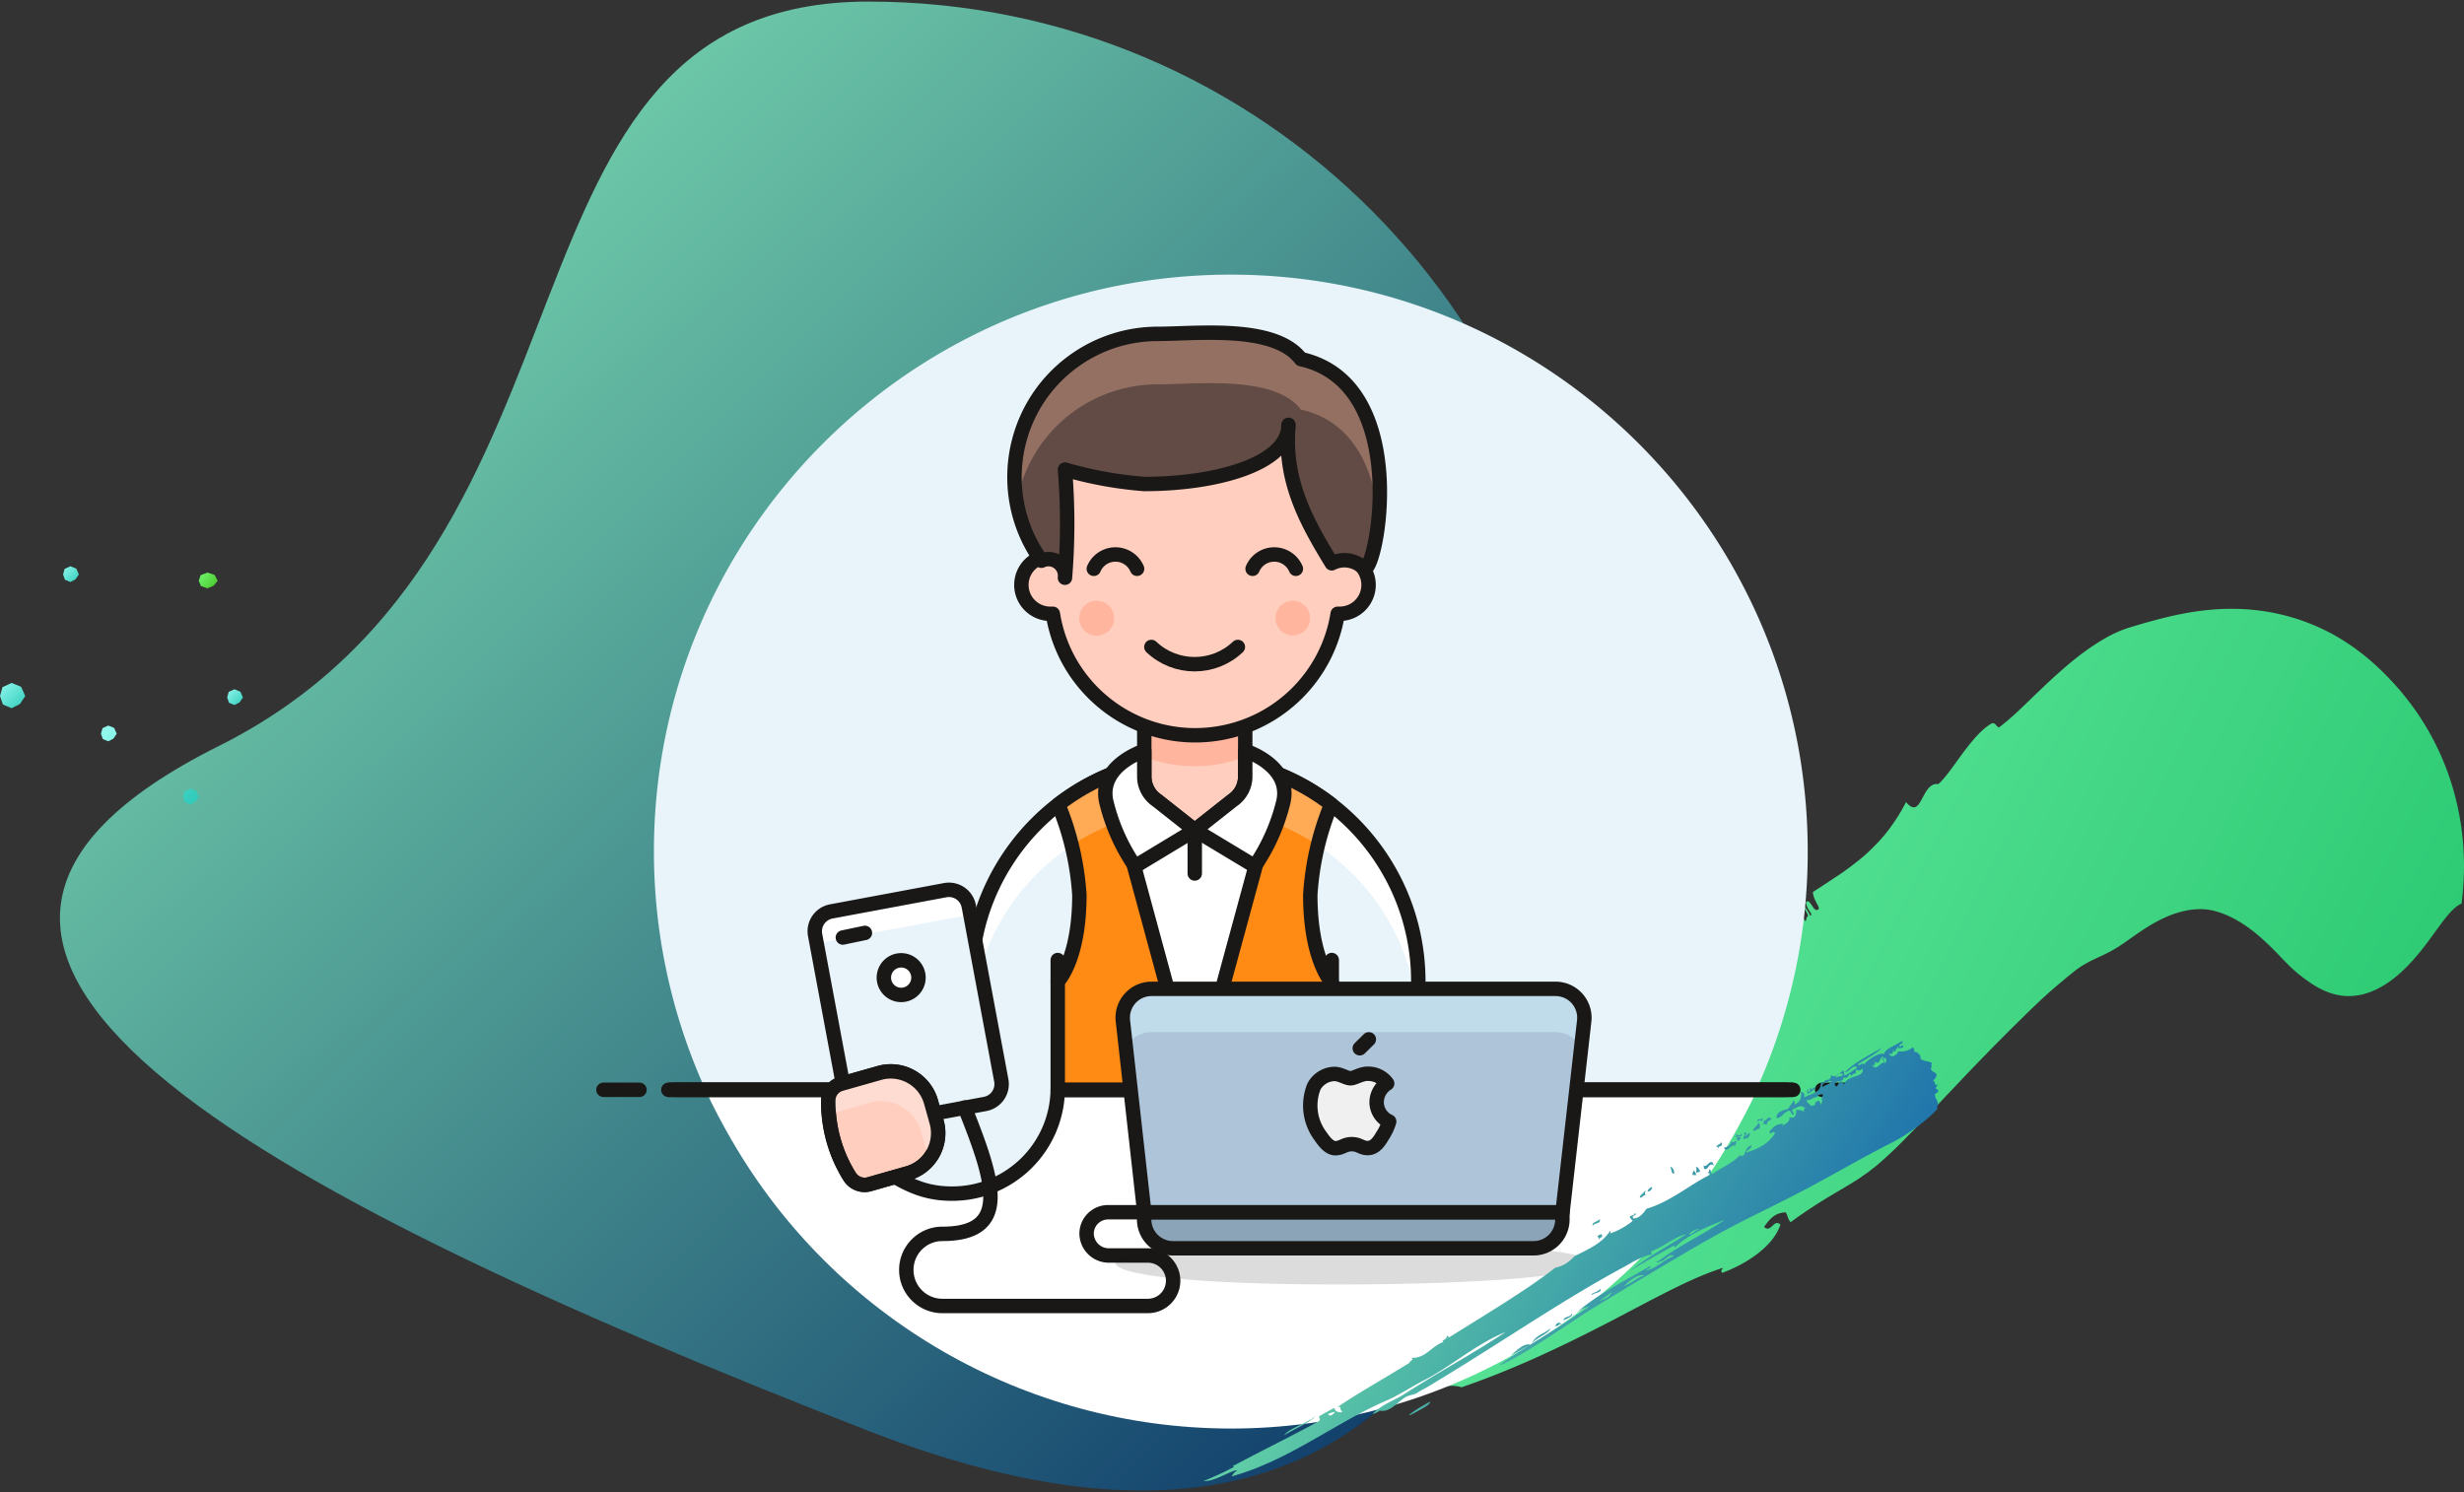 <svg width="781" height="473" xmlns="http://www.w3.org/2000/svg"><rect width="100%" height="100%" fill="#333333" stroke="none"/><defs><linearGradient x1="0%" y1="2.053%" y2="97.947%" id="a"><stop stop-color="#92FFC0" offset="0%"/><stop stop-color="#002661" offset="100%"/></linearGradient><linearGradient x1="0%" y1="0%" y2="100%" id="b"><stop stop-color="#90F7EC" offset="0%"/><stop stop-color="#32CCBC" offset="100%"/></linearGradient><linearGradient x1="0%" y1="17.482%" y2="82.518%" id="c"><stop stop-color="#90F7EC" offset="0%"/><stop stop-color="#32CCBC" offset="100%"/></linearGradient><linearGradient x1="0%" y1="15.278%" y2="84.722%" id="d"><stop stop-color="#70F570" offset="0%"/><stop stop-color="#49C628" offset="100%"/></linearGradient><linearGradient x1="0%" y1="37.302%" y2="62.698%" id="e"><stop stop-color="#81FBB8" offset="0%"/><stop stop-color="#28C76F" offset="100%"/></linearGradient><linearGradient x1="0%" y1="32.061%" y2="67.939%" id="f"><stop stop-color="#79F1A4" offset="0%"/><stop stop-color="#0E5CAD" offset="100%"/></linearGradient></defs><g fill="none" fill-rule="evenodd"><g fill-rule="nonzero"><path d="M275.308 453.62C474.472 531.298 501 352.186 501 227.06S399.955.5 275.308.5c-124.646 0-77.463 171.855-205.976 236-128.513 64.146 6.812 139.442 205.976 217.12z" fill="url(#a)"/><path fill="url(#b)" d="M3.686 216.5L0.787 217.834 0 220.657 0.926 223.345 3.686 224.5 6.286 223.19 8 220.656 6.705 217.716z"/><path d="M60.304 250l-1.812.833-.492 1.765.579 1.68 1.725.722 1.624-.82L63 252.599l-.81-1.837-1.886-.762zm-26-20l-1.812.833-.492 1.765.579 1.68 1.725.722 1.624-.82L37 232.599l-.81-1.837-1.886-.762z" fill="url(#c)"/><path fill="url(#b)" d="M22.304 179.5L20.492 180.333 20 182.098 20.579 183.778 22.304 184.5 23.928 183.68 25 182.099 24.19 180.262z"/><path fill="url(#b)" d="M74.304 218.5L72.492 219.333 72 221.098 72.579 222.778 74.304 223.5 75.928 222.68 77 221.099 76.19 219.262z"/><path fill="url(#d)" d="M65.765 181.5L63.59 182.333 63 184.098 63.695 185.778 65.765 186.5 67.714 185.68 69 184.099 68.028 182.262z"/><path d="M427.99 436.314a24.293 24.293 0 0 1-3.358 1.147c-1.279.322-2.57.586-3.872.793-2.676.458-5.507.62-8.06.722-2.6.058-4.91.01-6.631-.122-.315-1.39.517-1.327 1.223-1.425.696-.104 1.262-.367.448-2.375 1.366.874 1.524 4.632 3.97 3.014-.034-2.55-1.316-2.089-2.424-2.041 1.078-2.273 2.533-1.388 4.02-.564 1.366.765 2.796 1.495 3.923-.223.076-.155.167-.324.296-.519a4.664 4.664 0 0 1-.297.52c-.75 1.54.987 1.298 3.767.498 3.069-.85 7.345-2.384 11.005-2.739-.539 1.353-2.004 2.45-4.01 3.314m-83.132-34.607c-.497.552-2.292.507-3.722-1.768-.828.773-1.88.836-3.08.402.374-.917.995-.975 1.284-2.16-.534-.382-.765.273-.988.984-1.729-3.775 3.513-2.024 2.784.774 3.493.093 4.222 1.212 3.722 1.768M334 403.873c1.313-2.165 5.499.214 6 1.566-2.185 1.58-2.96-.578-6-1.566m446.448-139.197a86.883 86.883 0 0 0-2.408-12.814 93.26 93.26 0 0 0-.702-2.464c-.493-1.626-1.036-3.325-1.624-4.884a94.632 94.632 0 0 0-1.915-4.762c-.687-1.605-1.422-3.09-2.209-4.638-1.57-3.102-3.348-6.034-5.333-8.987a88.333 88.333 0 0 0-14.742-16.576c-1.793-1.568-3.69-3.03-5.619-4.412l-.726-.514-.666-.449-1.318-.858a75.73 75.73 0 0 0-2.683-1.626 65.32 65.32 0 0 0-10.87-4.964c-7.26-2.538-14.364-3.59-20.932-3.715-6.582-.125-12.648.663-18.162 1.795-5.52 1.136-10.5 2.615-15.025 3.941-1.153.351-2.29.749-3.41 1.193a49.774 49.774 0 0 0-3.195 1.476 67.458 67.458 0 0 0-5.985 3.633c-3.883 2.596-7.586 5.716-11.04 8.809-6.928 6.233-12.89 12.712-18.173 16.66-.595.443-1.259-1.787-2.434-1.174-2.987 1.624-6.16 5.403-9.065 9.297-2.921 3.96-5.572 7.932-7.845 9.929-2.668-.45-4 2.519-5.236 4.808-1.25 2.274-2.396 3.944-4.991.884a54.354 54.354 0 0 1-3.242 5.575c-1.131 1.713-2.305 3.334-3.517 4.795-1.213 1.473-2.464 2.79-3.733 4.045a52.74 52.74 0 0 1-3.857 3.524 54.843 54.843 0 0 1-1.96 1.55c-.655.5-1.304 1.018-1.957 1.497-1.27.94-2.569 1.841-3.894 2.703-1.293.823-2.54 1.713-3.776 2.5l-3.584 2.321c.206 2.926 2.662 5.048 1.659 5.536-1.468 1.129-2.35-3.548-3.854-2.408.154 2.713 2.518 3.759 1.401 4.408-.641-1.233-1.294-2.336-1.999-3.005.432 1.956 1.605 2.602 1.07 3.303-.468.143-.262 1.069-.566 1.393-.866-.468-1.465-4.199-2.397-4.09.77 2.4.176 2.187-.464 2.012-.638-.173-1.335-.334-.728 2.083.766-.344 1.463.41 2.118 1.681-3.023.921-6.053 3.676-8.758 6.413a72.418 72.418 0 0 1-2.03 1.923c-.66.617-1.298 1.218-1.941 1.719-1.285 1.008-2.558 1.686-3.87 1.784.225 2.656-.54 3.487-1.507 4.148-.483.33-1.013.618-1.481 1.066-.467.455-.867 1.1-1.087 2.088-1.837-4.277-2.721-2.373-2.736-1.148.564-.156 1.138-.223 1.925 1.591-.239 2.327-1.577 2.597-3.09 2.543-1.509-.075-3.188-.554-3.99.135-.889.769.286 6.146-1.263 6.162-1.82.017-2.948 1.141-3.895 2.532-.943 1.39-1.73 3.139-2.926 4.535a67.577 67.577 0 0 1-5.583 5.721c-2.054 1.892-4.215 3.696-6.526 5.527-4.587 3.623-9.6 7.172-14.626 10.663l-3.742 2.608-3.676 2.589c-2.463 1.715-4.766 3.437-7.022 5.142-1.12.854-2.162 1.724-3.21 2.58a57.846 57.846 0 0 0-2.976 2.593c-1.845 1.761-3.555 3.489-4.899 5.324-1.76-.657-3.542-.482-5.27.184-1.732.663-3.445 1.748-5.032 2.966-1.598 1.19-3.092 2.456-4.361 3.456-1.277.98-2.339 1.664-3.047 1.695-2.073.086-1.254 2.856-4.647 4.38-5.921 2.63-10.278 5.064-15.29-.646-1.108 1.846-2.659 3.002-4.397 3.72-1.735.738-3.64 1.084-5.48 1.34-.919.134-1.818.256-2.67.411-.857.142-1.668.31-2.405.558-1.475.49-2.654 1.303-3.355 2.73 1.18.392 2.527-.016 3.435 1.534-1.351.349-2.709.676-4.07.98l-1.041-4.502c-1.632.628-3.267.984-4.884 1.186-1.616.209-3.195.341-4.742.476-1.544.142-3.033.377-4.48.813a11.827 11.827 0 0 0-4.179 2.206c.673.172 1.694 1.652.932 2.187-1.829-.075-4.463 1.937-5.057-1.603 1.33-1.459 3.311 3.078 3.54-.498-1.448-.71-2.625-2.07-4.432-1.73.118 1.73.76 4.206-.013 4.664-3.87-.763-7.365-.32-10.545.456a87.805 87.805 0 0 0-4.54 1.243c-1.436.399-2.788.754-4.03.961.178-.715 1.42-4.5-.128-4.619-3.001 4.047-7.735 2.983-12.203 1.617-4.504-1.345-8.67-2.86-11.846.733-.119-3.025-1.503-3.94-3.127-3.7-1.617.25-3.496 1.754-4.467 3.717.46-2.489-.017-3.886-.997-4.676-.981-.787-2.48-.966-4.117-1.097-1.467.011.3 3.285-2.127 3.065a24.02 24.02 0 0 0-2.61-2.226 19.853 19.853 0 0 0-2.682-1.634c-1.823-.993-3.76-1.636-5.776-2.343-2.014-.713-4.171-1.355-6.387-2.337-2.243-.921-4.539-2.185-6.895-3.879-2.033 1.957-.256 4.68-2.025 4.152-2.166.355-4.242-.945-5.93-2.56-1.678-1.642-3.046-3.468-4.03-4.243.978.809-1.33 1.591-.593-.372 1.673-1.71 2.157-.616 2.858.48.685 1.105 1.56 2.284 3.704.704-.88-.576-2.417-2.445-3.997-3.945-1.579-1.514-3.306-2.552-4.837-1.43-.98 1.668.194 1.404 1.153 1.258.954-.136 1.693-.125-.07 2.185-1.01-.176-1.772-.438-2.41-.804-.635-.372-1.16-.828-1.726-1.362-.568-.535-1.177-1.148-1.98-1.84a29.297 29.297 0 0 0-3.085-2.421c1.126-1.106 2.124-1.164 3.345-3.266-1.83 1.255-3.412 1.338-5.147 1.15-1.743-.183-3.714-.523-6.452-.134.677 1.36 1.484 2.564 2.337 3.715a30.92 30.92 0 0 0 1.332 1.658c.47.517.954 1.02 1.45 1.506.995.97 2.015 1.912 3.098 2.776 1.085.86 2.195 1.695 3.319 2.536 4.561 3.302 9.316 6.478 14.112 11.679-6.584-3.385-11.5-6.275-15.833-9.37a84.05 84.05 0 0 1-3.119-2.418c-1.016-.818-1.963-1.726-2.92-2.642-1.923-1.82-3.694-3.939-5.484-6.328-.97.955-2.033 2.582-2.825 2.136 1.244-2.178.477-3.871-.924-5.21-1.396-1.338-3.385-2.423-4.67-3.174 3 3.574-.452.404-2.18 1.105.963.327 1.205 2.123 1.15 3.603-.054 1.364-.377 2.442-.727 1.764.737 1.867 2.592 3.262 4.352 4.609 1.834 1.395 3.657 2.616 4.202 4.31.267.782-2.399 2.19-1.538 3.214-.07-.093 2.183-2.7 2.762-2.232 1.525 1.232.867 4.483 2.356 6.114 1.482 1.547 4.943 1.883 6.59 3.116 8.017 6.038 17.06 12.603 27.405 18.08 10.39 5.576 21.648 9.87 32.214 12.14 7.095 1.548 14.133 2.311 20.923 2.645 6.797.334 13.35.245 19.643.087 6.294-.16 12.335-.38 18.18-.358 5.85.056 11.643.277 17.494 1.04-2.44.066-4.876.247-7.299.545-2.499.252-5.036.676-7.646 1.059-5.168.835-10.717 1.812-16.569 2.554-5.85.738-12.029 1.218-18.348 1-6.31-.216-12.765-1.134-18.95-3.114-1.548 3.81-3.27-.988-4.356 3.056 6.552.69 14.69 1.271 22.43 1.693 7.758.447 15.132.782 20.665 1.622.827 3.07-3.468-.478-2.673 2.583 1.754.688 5.43-2.642 5.338 1.792-12.129.71-26.259.314-40.9-1.488a268.986 268.986 0 0 1-22.005-3.648c-1.802-.348-3.631-.787-5.416-1.177-1.782-.38-3.57-.824-5.329-1.25l-2.62-.632-2.615-.683c-1.724-.458-3.439-.876-5.094-1.328 2.252 1.681 4.675 3.122 7.216 4.444 2.51 1.244 5.2 2.435 8.007 3.443 2.835 1.067 5.792 1.988 8.99 2.968l4.915 1.412c1.708.496 3.422.934 5.243 1.443 7.75 2.113 16.05 3.362 24.213 3.934 8.159.568 16.178.476 23.675.115l2.8-.14 2.727-.174c1.825-.108 3.583-.243 5.318-.373l9.982-.783c6.415-.474 12.312-.924 17.485-.82 1.45-1.68 6.272-3.443 11.292-4.684 2.518-.603 5.078-1.11 7.336-1.293 2.248-.213 4.18-.154 5.414.348 7.309-2.493 14.953-5.543 22.614-8.954 7.664-3.409 15.346-7.176 22.81-11.023 3.78-1.926 7.307-3.843 10.858-5.67 3.343-1.795 6.767-3.538 9.8-5.077l2.32-1.142 2.245-1.078a128.423 128.423 0 0 1 4.312-1.95l2.07-.864a80.174 80.174 0 0 1 1.996-.78 67.472 67.472 0 0 1 3.897-1.344c-.204.459-.932.664-.326 1.61a43.787 43.787 0 0 0 6.063-2.736 39.685 39.685 0 0 0 5.519-3.606c1.61-1.274 3.133-2.733 4.31-4.23 1.139-1.467 2.054-3.066 2.617-4.743-2.18-1.992-2.97 2.864-5.196.73.742-1.005 1.525-2.13 2.614-3.039a6.444 6.444 0 0 1 1.822-1.099 7.224 7.224 0 0 1 2.426-.474c.794 1.246.41 1.647 1.54 3.131l1.307-.956 1.226-.867 2.439-1.69 2.28-1.5c.755-.492 1.525-.998 2.202-1.404l2.087-1.293c.357-.23.676-.412.993-.597l.957-.564.95-.573c.319-.198.632-.387.913-.54.578-.33 1.152-.667 1.721-1.013.59-.375 1.092-.647 1.603-.956.512-.304 1.022-.635 1.519-.957a27.406 27.406 0 0 0 2.845-1.893 27.814 27.814 0 0 0 2.926-2.158c1.025-.731 2.02-1.59 3.042-2.526 2.954-2.57 6.03-5.596 9.354-9.075.844-.846 1.707-1.709 2.569-2.632l1.31-1.404 1.357-1.393 5.68-6.026c3.965-4.146 8.247-8.756 12.949-13.51 2.336-2.46 4.792-4.83 7.328-7.426l3.89-3.822c1.322-1.304 2.667-2.64 4.041-3.931 1.017-.97 2.069-1.957 3.13-2.933l1.598-1.451 1.585-1.365a296.117 296.117 0 0 1 5.72-4.757c2.647-2.145 4.954-3.319 7.205-4.377 2.251-1.053 4.432-2.004 7.007-3.633 3.289-2.067 7.057-5.142 11.66-7.714 2.278-1.268 4.779-2.432 7.394-3.2 1.314-.4 2.655-.704 4.013-.907 1.339-.158 2.756-.267 4.119-.172 2.36.099 4.957.82 7.634 2.008 2.68 1.185 5.412 2.868 8 4.904 2.595 2.026 5.084 4.375 7.395 6.753.589.587 1.128 1.196 1.7 1.776.563.584 1.148 1.144 1.675 1.714a39.358 39.358 0 0 0 1.646 1.616c.276.256.556.503.838.744.269.243.538.48.811.705a48.606 48.606 0 0 0 3.644 2.746 30.5 30.5 0 0 0 3.557 2.191c2.395 1.246 4.838 2.03 7.332 2.28 2.493.252 5.036-.032 7.582-.854 2.546-.818 5.091-2.175 7.552-3.965 2.447-1.778 4.736-3.952 6.904-6.362a72.358 72.358 0 0 0 3.077-3.671c.978-1.242 1.916-2.5 2.819-3.736l2.581-3.545a71.563 71.563 0 0 1 2.397-3.108c1.561-1.884 3.062-3.335 4.602-3.974.99-7.423 1.03-14.847.24-21.783" fill="url(#e)"/></g><g transform="translate(191 87)"><path d="M199.126 365.857c65.36.031 125.766-34.825 158.446-91.428H40.909c32.639 56.532 92.94 91.378 158.217 91.428z" fill="#FFF" fill-rule="nonzero"/><path d="M32.589 258.474c2.468 5.486 5.348 10.789 8.32 16h316.663c3.017-5.211 5.851-10.514 8.365-16H32.59z" fill="#FFF" fill-rule="nonzero"/><path d="M381.983 183v.006C382.033 82.016 300.204.109 199.215.059 98.225.01 16.318 81.84 16.269 182.827a182.856 182.856 0 0 0 16.317 75.597H365.71A182.31 182.31 0 0 0 381.983 183z" fill="#E8F4FA" fill-rule="nonzero"/><path d="M20.84 258.474h356.572m-377.143 0h11.428m374.857 0h11.429" stroke="#191816" stroke-width="4.571" stroke-linecap="round" stroke-linejoin="round"/><path d="M20.84 258.474h356.48" stroke="#191816" stroke-width="4.571" stroke-linejoin="round"/><path d="M23.126 258.474h352" stroke="#191816" stroke-width="4.571" stroke-linecap="round" stroke-linejoin="round"/><path d="M187.697 153.331c-39.115 0-70.832 31.696-70.857 70.812v34.103a5.897 5.897 0 0 1-8.869 4.571c-9.691-5.805-11.52-7.451-16.228-7.451-7.574-.092-13.788 5.973-13.881 13.546a13.717 13.717 0 0 0 6.795 12.008c9.463 5.714 15.36 10.24 26.194 10.24 18.252-.022 33.118-14.666 33.418-32.914h114.285v-34.103.003c-.023-39.115-31.738-70.813-70.854-70.815h-.003z" fill="#E8F4FA" fill-rule="nonzero"/><path d="M258.554 240.189c0-39.134-31.723-70.857-70.857-70.857-39.133 0-70.857 31.723-70.857 70.857v-16.046c0-39.133 31.724-70.857 70.857-70.857 39.134 0 70.857 31.724 70.857 70.857v16.046z" fill="#FFF" fill-rule="nonzero"/><path d="M116.84 224.143c0-39.133 31.724-70.857 70.857-70.857 39.134 0 70.857 31.724 70.857 70.857v34.286H144.27c-.276 18.32-15.233 33.012-33.555 32.96-10.834 0-16.731-4.572-26.194-10.24-6.54-3.822-8.743-12.22-4.922-18.76a13.714 13.714 0 0 1 12.008-6.795c4.571 0 6.537 1.646 16.228 7.452a5.897 5.897 0 0 0 8.869-4.572l.137-34.331z" stroke="#191816" stroke-width="4.571" stroke-linecap="round" stroke-linejoin="round"/><path d="M85.124 269.698a6.4 6.4 0 0 1-7.465-5.118L67.36 209.396a6.4 6.4 0 0 1 5.118-7.466l36.13-6.742a6.4 6.4 0 0 1 7.466 5.118l10.297 55.184a6.4 6.4 0 0 1-5.117 7.466l-36.13 6.742z" fill="#E8F4FA" fill-rule="nonzero"/><path d="M68.109 213.263a6.4 6.4 0 0 1 3.474-1.92l42.194-7.863a6.309 6.309 0 0 1 2.926 0l-.64-3.337a6.354 6.354 0 0 0-7.452-5.12l-36.114 6.72a6.4 6.4 0 0 0-5.12 7.451l.732 4.069z" fill="#FFF" fill-rule="nonzero"/><path d="M85.124 269.698a6.4 6.4 0 0 1-7.465-5.118L67.36 209.396a6.4 6.4 0 0 1 5.118-7.466l36.13-6.742a6.4 6.4 0 0 1 7.466 5.118l10.297 55.184a6.4 6.4 0 0 1-5.117 7.466l-36.13 6.742z" stroke="#191816" stroke-linecap="round" stroke-linejoin="round" stroke-width="4.571"/><path d="M100.063 222.086a5.486 5.486 0 1 1-6.4-4.572 5.486 5.486 0 0 1 6.4 4.572z" stroke="#191816" stroke-width="4.571" fill="#FFF" fill-rule="nonzero" stroke-linecap="round" stroke-linejoin="round"/><path d="M78.349 286.04a5.577 5.577 0 0 0 6.171 2.377l12.206-3.474c7.025-1.971 11.122-9.264 9.151-16.289l-.008-.031-1.783-6.354c-1.996-7.02-9.29-11.108-16.32-9.143L75.514 256.6a5.486 5.486 0 0 0-3.977 5.257 44.206 44.206 0 0 0 6.812 24.183z" stroke="#191816" stroke-width="4.571" fill="#FFCEBF" fill-rule="nonzero" stroke-linecap="round" stroke-linejoin="round"/><path d="M103.263 280.692a14.034 14.034 0 0 0-.457-2.652l-1.829-6.308c-1.915-6.989-9.133-11.101-16.12-9.186l-.154.043-13.029 3.703v-4.572a5.486 5.486 0 0 1 3.977-5.257l12.206-3.291c7.03-1.965 14.324 2.122 16.32 9.142l1.783 6.355c1.14 4.207.13 8.705-2.697 12.023z" fill="#FFDCD1" fill-rule="nonzero"/><path d="M78.349 286.04a5.577 5.577 0 0 0 6.171 2.377l12.206-3.474c7.025-1.971 11.122-9.264 9.151-16.289l-.008-.031-1.783-6.354c-1.996-7.02-9.29-11.108-16.32-9.143L75.514 256.6a5.486 5.486 0 0 0-3.977 5.257 44.846 44.846 0 0 0 1.555 12.069 43.749 43.749 0 0 0 5.257 12.114zm-2.195-75.84l6.995-1.463m88.502 88.549h-11.245a6.811 6.811 0 0 0-6.995 6.72 7.04 7.04 0 0 0 6.995 6.994h12.434a8 8 0 0 1 0 16h-65.143c-6.312 0-11.428-5.117-11.428-11.428 0-6.312 5.116-11.429 11.428-11.429 21.806 0 16.457-16.594 7.086-40.046" stroke="#191816" stroke-width="4.571" stroke-linecap="round" stroke-linejoin="round"/><path d="M187.697 153.331a70.585 70.585 0 0 0-43.246 14.72 89.782 89.782 0 0 1 6.675 28.663c0 20.572-6.857 27.429-6.857 27.429v34.286h86.857v-33.966s-6.812-7.131-6.812-27.749a89.645 89.645 0 0 1 6.629-28.708 70.494 70.494 0 0 0-43.246-14.675z" fill="#FF8A14" fill-rule="nonzero"/><path d="M187.697 169.286a70.491 70.491 0 0 1 39.04 11.703 116.939 116.939 0 0 1 4.206-12.983c-25.492-19.62-61-19.62-86.492 0a108.114 108.114 0 0 1 4.206 12.983 70.583 70.583 0 0 1 39.04-11.703z" fill="#FFAA54" fill-rule="nonzero"/><path d="M187.697 153.331a70.585 70.585 0 0 0-43.246 14.72 89.782 89.782 0 0 1 6.675 28.663c0 20.572-6.857 27.429-6.857 27.429v34.286h86.857v-33.966s-6.812-7.131-6.812-27.749a89.645 89.645 0 0 1 6.629-28.708 70.494 70.494 0 0 0-43.246-14.675z" stroke-linecap="round" stroke-linejoin="round" stroke="#191816" stroke-width="4.571"/><path d="M231.126 226.474v-9.142" stroke="#191816" stroke-width="4.571" stroke-linecap="round" stroke-linejoin="round"/><path stroke="#191816" stroke-width="4.571" fill="#FFF" fill-rule="nonzero" stroke-linecap="round" stroke-linejoin="round" d="M208.269 164.76L167.126 164.76 165.069 175.046 187.697 258.383 210.372 175.046 208.269 164.76z"/><path d="M144.269 224.189v-6.857" stroke="#191816" stroke-width="4.571" stroke-linecap="round" stroke-linejoin="round"/><path d="M171.697 139.617v19.52a9.143 9.143 0 0 0 4.069 7.635l11.931 9.417 11.932-9.417a9.143 9.143 0 0 0 4.068-7.635v-19.52h-32z" fill="#FFCEBF" fill-rule="nonzero"/><path d="M171.697 139.617v19.52a9.143 9.143 0 0 0 4.069 7.635l11.931 9.417 11.932-9.417a9.143 9.143 0 0 0 4.068-7.635v-19.52h-32z" fill="#FFCEBF" fill-rule="nonzero"/><path d="M171.697 139.617v13.257a43.931 43.931 0 0 0 32 0v-13.257h-32z" fill="#FFB59E" fill-rule="nonzero"/><path d="M171.697 139.617v19.52a9.143 9.143 0 0 0 4.069 7.635l11.931 9.417 11.932-9.417a9.143 9.143 0 0 0 4.068-7.635v-19.52h-32z" stroke-linecap="round" stroke-linejoin="round" stroke="#191816" stroke-width="4.571"/><path d="M171.697 159.137V151s-14.537 4.571-12.068 16.046a61.12 61.12 0 0 0 9.142 20.571l18.926-11.428-11.931-9.418a9.143 9.143 0 0 1-4.069-7.634zm32 0V151s14.583 4.571 12.115 16.046a62.126 62.126 0 0 1-9.098 20.526l-18.971-11.43 11.931-9.416a9.143 9.143 0 0 0 4.023-7.589z" stroke="#191816" stroke-width="4.571" fill="#FFF" fill-rule="nonzero" stroke-linecap="round" stroke-linejoin="round"/><path d="M187.697 176.189v13.714" stroke="#191816" stroke-width="4.571" stroke-linecap="round" stroke-linejoin="round"/><path d="M313.412 313.332c0 3.794-33.28 6.857-80 6.857s-70.858-3.063-70.858-6.857c0-3.795 24.183-6.903 70.858-6.903 46.674 0 80 3.108 80 6.903z" fill="#191816" fill-rule="nonzero" opacity=".15"/><path d="M171.651 297.286h132.572v2.286a9.143 9.143 0 0 1-9.143 9.142H180.794a9.143 9.143 0 0 1-9.143-9.142v-2.286z" stroke="#191816" stroke-width="4.571" fill="#8CA4B8" fill-rule="nonzero" stroke-linejoin="round"/><path d="M304.269 297.286H171.697l-6.766-60.572a9.143 9.143 0 0 1 2.24-7.177 9.144 9.144 0 0 1 6.812-3.063h128a9.144 9.144 0 0 1 9.143 10.24l-6.857 60.572z" fill="#ADC4D9" fill-rule="nonzero"/><path d="M165.891 245.583a7.771 7.771 0 0 1 1.28-2.331 9.143 9.143 0 0 1 6.812-3.063h128a9.143 9.143 0 0 1 6.857 3.063c.527.71.943 1.496 1.234 2.331l1.006-8.869a9.143 9.143 0 0 0-9.143-10.24h-128a9.143 9.143 0 0 0-6.811 3.063 9.143 9.143 0 0 0-2.24 7.177l1.005 8.869z" fill="#C0DCEB" fill-rule="nonzero"/><path d="M304.269 297.286H171.697l-6.766-60.572a9.143 9.143 0 0 1 2.24-7.177 9.144 9.144 0 0 1 6.812-3.063h128a9.144 9.144 0 0 1 9.143 10.24l-6.857 60.572z" stroke-linejoin="round" stroke="#191816" stroke-width="4.571"/><path d="M245.343 262.406a7.086 7.086 0 0 1 3.337-5.943 7.314 7.314 0 0 0-5.668-3.063c-2.423-.228-4.572 1.417-5.943 1.417-1.372 0-3.155-1.371-5.12-1.371a7.589 7.589 0 0 0-6.446 3.931 16.137 16.137 0 0 0 1.966 15.68c1.28 1.875 2.88 3.977 4.891 3.932 2.012-.046 2.743-1.28 5.12-1.28 2.377 0 3.017 1.28 5.12 1.234 2.103-.046 3.474-1.92 4.572-3.84a16.64 16.64 0 0 0 2.148-4.571 6.766 6.766 0 0 1-3.977-6.126z" stroke="#191816" stroke-width="4.571" fill="#F0F0F0" fill-rule="nonzero" stroke-linejoin="round"/><path d="M239.994 245.309l2.88-2.835" stroke="#191816" stroke-width="4.571" stroke-linecap="round" stroke-linejoin="round"/><path d="M233.412 89.331V77.857c0-25.247-20.467-45.714-45.715-45.714-25.247 0-45.714 20.467-45.714 45.714v11.429a9.143 9.143 0 1 0 0 18.285h.731c3.98 24.932 27.417 41.917 52.349 37.938 19.517-3.115 34.822-18.42 37.937-37.938h.549a9.143 9.143 0 1 0 0-18.285l-.137.045z" stroke="#191816" stroke-width="4.571" fill="#FFCEBF" fill-rule="nonzero" stroke-linecap="round" stroke-linejoin="round"/><path d="M173.937 118.086c7.69 7.29 19.74 7.29 27.429 0" stroke="#191816" stroke-width="4.571" stroke-linecap="round" stroke-linejoin="round"/><path d="M139.103 90.749c-14.644-20.35-10.018-48.717 10.332-63.36a45.395 45.395 0 0 1 26.514-8.55c12.388 0 37.12-3.016 45.394 8 36.16 8.047 23.589 69.944 19.886 66.241a8.731 8.731 0 0 0-10.103-1.509c-8.229-13.485-15.314-26.285-13.714-43.885 0 12.388-22.858 18.743-45.715 18.743a123.428 123.428 0 0 1-25.143-4.572 208.32 208.32 0 0 1 0 34.286 5.257 5.257 0 0 0-7.451-5.394z" fill="#614B44" fill-rule="nonzero"/><path d="M175.949 34.84c12.388 0 37.12-3.017 45.394 8 16.869 3.749 23.131 19.246 24.64 34.331 1.691-17.965-1.463-45.165-24.64-50.285-8.274-11.017-33.006-8-45.394-8-25.017 0-45.32 20.24-45.395 45.257.013 2.683.258 5.36.732 8 3.895-21.606 22.708-37.32 44.663-37.303z" fill="#947063" fill-rule="nonzero"/><path d="M139.103 90.749c-14.644-20.35-10.018-48.717 10.332-63.36a45.395 45.395 0 0 1 26.514-8.55c12.388 0 37.12-3.016 45.394 8 36.16 8.047 23.589 69.944 19.886 66.241a8.731 8.731 0 0 0-10.103-1.509c-8.229-13.485-15.314-26.285-13.714-43.885 0 12.388-22.858 18.743-45.715 18.743a123.428 123.428 0 0 1-25.143-4.572 208.32 208.32 0 0 1 0 34.286 5.257 5.257 0 0 0-7.451-5.394z" stroke-linecap="round" stroke-linejoin="round" stroke="#191816" stroke-width="4.571"/><path d="M224.269 108.943a5.486 5.486 0 1 1-5.486-5.486 5.531 5.531 0 0 1 5.486 5.486zm-62.126 0a5.531 5.531 0 1 1-5.486-5.486 5.531 5.531 0 0 1 5.486 5.486z" fill="#FFB59E" fill-rule="nonzero"/><path d="M219.743 93.309a7.451 7.451 0 0 0-13.714 0m-36.618 0a7.451 7.451 0 0 0-13.714 0" stroke="#191816" stroke-width="4.571" stroke-linecap="round" stroke-linejoin="round"/></g><path d="M177.77 24.36c.043.47-.302.667-.216 1.166-.643-.64-.746-.467-1.422.062-.255-1.31 1.016-.35 1.638-1.227v-.001zm.397 1.009c.658.058 1.402-2.051 2.317-.53-1.05.581-1.48.785-1.512 1.857-.35-.237-.609-.701-1.263-.183.128-.482.466-.81.386-1.44.27-.038.198.251.072.296zm-7.411 3.9c1.369 1.327-1.118.671-1.752 1.334.019-.328.41-.417.07-.971.609.074 2 .765 1.682-.363zM104.55 95.896c1.169-2.764 3.996-3.013 5.872-4.806-.334 1.648-4.48 2.914-5.872 4.806zm107.825-87.99c.338-.009.656.007.647.574 1.598-.145 1.857-1.535 3.327-1.765-.203-.75-.488-1.372-1.068-1.54-.348.976-1.01 2.462-2.032 1.279.06.608-.004 1.11-.333 1.374-.057-.324-.542-.34-.541.078zm3.835-.9c1.222-.011.492-2.465-.165-1.379-.081-.419-.18-.809-.652-.618.05 1.023.773.975.817 1.997zm-13.117 3.443c-.642-.33-2.355.07-2.115 1.14.44-.582 2.25-.105 2.115-1.14zm-3.571 2.162c-.306 1.111-1.92 1.202-2.717 1.953-.821-1.025 1.562-1.665 2.717-1.953zm3.957 1.393c.314-1.669 1.914-2.212 3.373-2.709 1.466-.464 2.789-.92 2.549-2.551-1.173.808-.974.68-2.251.353.561 2.094-.94.577-1.094 1.938-.365.067-.363-.55-.677-.575-.807.69-.536 1.46-2.086 1.106.003 1.713-1.84.693-2.762 1.947l.14.68c.172-.016.336-.014.345.286.697-.45.735-1.454 1.646-1.731.138.674.836.286.817 1.256zm-11.938 4.733c.317.973.99 1.158 1.452 1.794l1.338-.196c-.264-1 .624-1.134 1.193-1.513.325.735.949 1.242.617 1.915.248-1.09.775-2.35-.115-2.991.746.583.51-.433.879-.798-.426-.242-3.258.454-1.151.837-2.057-.338-2.45 1.122-4.213.952zm-151.55 99.515c1.217-.565 1.073-.422 2.056-.726.117.488-1.717 1.91-2.055.726h-.001zM156.27 60.257c-.32.408-.811.695-1.78 1.138-.104-.909 2.738-2.02 3.097-1.749l-1.317.61v.001zM140.174 74.29c-2.536.918-3.91 2.437-6.348 3.42 1.172-1.372 4.334-4.009 6.348-3.42zm-13.18 7.694c.516-.248 2.5-.827 2.74-2.327-.886.927-5.357 3.555-2.74 2.327zM11.13 136.057c-2.447.295-7.182 3.644-10.636 3.447 3.734-1.54 5.803-2.468 9.583-4.44-.35-.665-1.069.352-1.57.377 11.511-6.164 19.076-9.752 28.56-14.932.626-.598-.1-1.221.045-1.565l4.778-2.625c.58 1.654 1.494 1.134 2.28 1.452.736-.13-.933-1.31-.196-1.438-.392-.631-.925-.323-1.466.032 5.814-4.096 14.874-9.157 23.327-14.395-.183-.672 1.428-.582.606-1.526 4.471.17 6.283-3.71 10.108-5.069-1.024-.674.903-.329 1.046-1.782.561-.34.398.065.56.462 12.477-7.788 25.683-15.74 33.76-22.168 2.092-.443 4.096-1.433 6.116-3.643 4.016-2.1 8.71-3.95 11.295-8.047.338.477.103.661-.157.832 2.04-.526 5.135-2.214 7.159-3.851.493-.286-.662-.633-.722-1.532.394-.407 1.691-.333 1.471-1.066 1.526.533-1.302.67-.348 1.663 1.862.003 3.09-1.57 4.178-3.087 7.49-2.091 14.77-8.342 20.117-10.717.097-1.018-1.285-.197-.605-.856.451-.043.356-.423.237-.82.97-.117.261.992 1.079 1.394 4.18-2.759 6.336-3.386 8.961-6.161-.15 1.391.43-.122.95.396.653-1.205.8-2.764 2.434-3.317.406 1.057-1.344 1.172-1.674 2.347 1.688-.61 3.293-1.13 4.813-2.02 1.537-.849 2.99-2.062 4.396-4.122-.656-1.302-1.383.924-1.79-.516 1.395-1.72 2.588-2.698 4.489-2.41.036.372-.443.356-.322.79-.087-.589 2.671-1.264 2.164-3.043 1.49.614 2.36-.245 2.13-2.33.804.24 1.852-.084 2.39.759.215-.372-.263-.777.52-1.194-1.376-1.225-1.993-.505-4.027.384-.317.756.31.552.433 1.637-1.18.043-.526-1.13-1.722-1.288-1.913.894-1.67 1.932-3.738 2.448-.138-2.502 2.44-2.388 3.82-3.174.241-.7 1.445-2.057 1.377-2.126.202-.795.64.195.518.913 2.327-1.09 1.99-2.637 2.031-4.055.852.168 1.124.79 1.018 1.85 1.93-1.394 5.534-1.257 5.253-5.064.321.153.444.698.946.474.096-1.76 2.225-.13 2.276-2.56 1.334 1.203 2.86-.78 3.953-1.472l.312 1.665c1.557-.656 2.675-1.71 4.07-2.472-1.144-1.408-2.437 1.312-3.984 1.42 1.81-1.77 3.67-3.056 5.626-4.238a146.837 146.837 0 0 1 6.26-3.534c-2.627 2.385-4.985 3.355-7.795 5.304.796.755 1.267-.957 1.991.027 1.354-1.781 5.048-3.918 6.35-3.344.683-1.975 3.256-2.41 5.581-4.079 1.07.556-.76.871-.715 1.452.205 1.11 1.245-1.174 1.205.54-1.316.243-1.21.6-1.776-.473.15 1.502-.756.341-.666 1.783-.586.23-.594-.417-.68-.943-.09.955-.072 2.082-1.258 1.517.313 1.944 2.718.351 2.788-.672 1.472.234 3.194-.042 4.475-1.143.63 0 .685.803.715 1.645.096-.968 2.4.767 1.856 1.897 1.894 1.111 2.226.47 3.754 1.414-.794.97.265.402-.453 1.735.289.944 1.166 1.053 1.75 1.567.282 1.474-.807 1.454-.957 2.453 1.17-.056-.295 1.566 1.412.915-.367.866-1.167 1.418.09 1.693.264 1.257-.98.816-.973 1.776.106 1.19.84 1.455.941 2.646.152.808-.436.772-.166 1.714a46.055 46.055 0 0 1-7.196 6.15c-2.569 1.913-5.287 3.52-8.06 4.92-8.643 4.406-17.431 9.548-26.24 14.22-2.672 1.363-5.533 2.934-8.441 4.319-2.89 1.517-5.82 2.906-8.579 4.295-9.476 4.708-16.602 8.833-24.115 13.26-7.508 4.44-15.39 9.155-26.173 15.75-8.657 5.289-18.61 12.741-28.053 17.524-4.324 2.181.384-.933 1.202-1.469 8.928-5.855 16.615-10.188 25.283-16.377-1.292.17-3.388 1.354-4.591 2.472 6.626-6.098 16.316-10.818 24.034-15.35.112 1.027-.692.632-1.48 1.452 3.467-.568 5.146-3.193 8.946-4.548-1.607-.944-2.327 1.261-4.58 1.742-.365.14-.779.544-1.032.109l.887-.416c6.731-5.078 14.606-8.554 20.78-12.99-4.99 2.131-10.984 4.224-15.913 8.891.015-.336.026-.673-.274-.62-4.921 2.752-9.63 5.322-13.897 8.07 5.394-4.437 11.667-7.613 17.936-11.723-3.602.757-6.569 3.633-10.87 5.308-.547.08-.223.638-.02 1.13-3.325.506-6.075 2.426-8.834 3.896-20.944 11.34-38.171 23.572-62.14 37.967-.992.6-2.029 1.017-3.353 1.935-1.03.72-2.597.697-3.697 1.346-2.794 1.66-4.98 5.026-8.279 4.336-.71.633-2.776 1.466-1.976.73 3.118-2.91 6.834-4.088 9.526-5.82 11.3-7.256 22.617-13.326 32.337-19.826-9.39 3.803-17.538 11.073-25.738 15.245-3.808 1.93-8.214 4.851-11.823 6.398-16.408 7.09-31.122 19.111-49.245 24.116.565-1.252 1.374-1.488 1.71-1.953h.001zM192.203 16.701c-.396.23-.705-1.597.033-1.31-.003.265-.185.382-.132.691 1.157.241.118-1.326 1.024-1.297-.389 1.427.606-.237 1.46-.14-.77 1.093-1.68 1.503-2.385 2.056zM176.68 27.933c-.594-.406-.965.55-2.021.552.346-1.43 1.472-1.363 1.595-2.527.9.253.486 1.59.426 1.975zm-3.943 1.635c-.19.116-.285-.057-.372-.243-.214.587.278 2.246-.756 1.594-.295-.809.936-.625.135-1.768.46-.246.805-.154.993.417zm.683-.476c.684.278-.427 2.235-1.03 1.703-.346-1.022.854-1.021 1.03-1.703zm-3.63 2.602l-.342-.996c.483-.078 1.178-.766 1.257.32-.475.11-.403.588-.914.676h-.001zm-5.955 2.317c-.297.005-.426-.563-.75-.469.024-.743 1.39-.654 1.326-1.457.949.507-.065 1.71-.837 1.305l.261.62v.001zm1.542-.212c.568.097 2.603-.736 2.316-2.053.684.637.781.455 1.467-.129.515.89-.299.89-.07 1.59-1.73-.578-2.583 2.64-3.713.592zm-15.73 8.116c-.79.676-.816-1.317-1.234-1.939.712-.303 1.366 1.395 1.234 1.939zm-8.422 5.748c.129-.651.647-1.094 1.418-1.398.186.86-.979 1.611-1.418 1.398zm17.863-7.227c.008-.303.01-.61-.221-1.058 1.159 1.292 2.538-3.003 3.325.137-1.662-1.356-1.73 1.885-3.104.92v.001zm-20.344 9.095c.152-.814 1.345-1.32 1.909-2.383-.123.537-.385.996-.103 1.752-1.048.012-.955 1.085-1.806.63v.001zm17.79-6.92c-.27-.093-.538-.182-.875-.034-.536-.815.23-.847-.026-1.498.553.128 1.098.892.9 1.532h.001zm1.273-1.625c.317.69-.822.492-1.111.812-.141-.664.207-1.03-.15-1.826.884-.092.896.9 1.26 1.014h.001zM123.8 58.561c-.278-1.25 1.813-1.314 2.29-2.18.248 1.778-1.267 1.027-2.29 2.18zm1.978 4.454c.02-.33-.15-.753-.465-1.247l1.328-.56c.648 1.492-.662.743-.863 1.807zm-99.775 61.991c1.56-2.227 5.837-3.105 9.992-6.012-1.692 1.83-6.89 4.085-9.992 6.012zM126.276 78.48c.578 1.359-1.843 1.24-2.524 1.978-1.375-.131 2.458-1.15 2.524-1.978zm-11.672 9.976c-.059-1.109 2.583-.943 2.528-2.053 1.097.667-2.211 2.036-2.528 2.053zm-.63 1.341c-1.333-1.817-3.368 2.288-.393-.18.113.178.232.343.393.18zM97.826 99.71c1.512-1.15 4.097-4.16 6.348-3.42-2.171 1.03-4.856 2.794-6.348 3.42zm-31.673 18.403c1.681-1.28 4.42-2.905 6.201-3.794-.098.955-2.101 1.98-3.795 2.91-1.27.704-4.163 2.275-2.406.884z" transform="translate(381 330)" fill="url(#f)"/></g></svg>